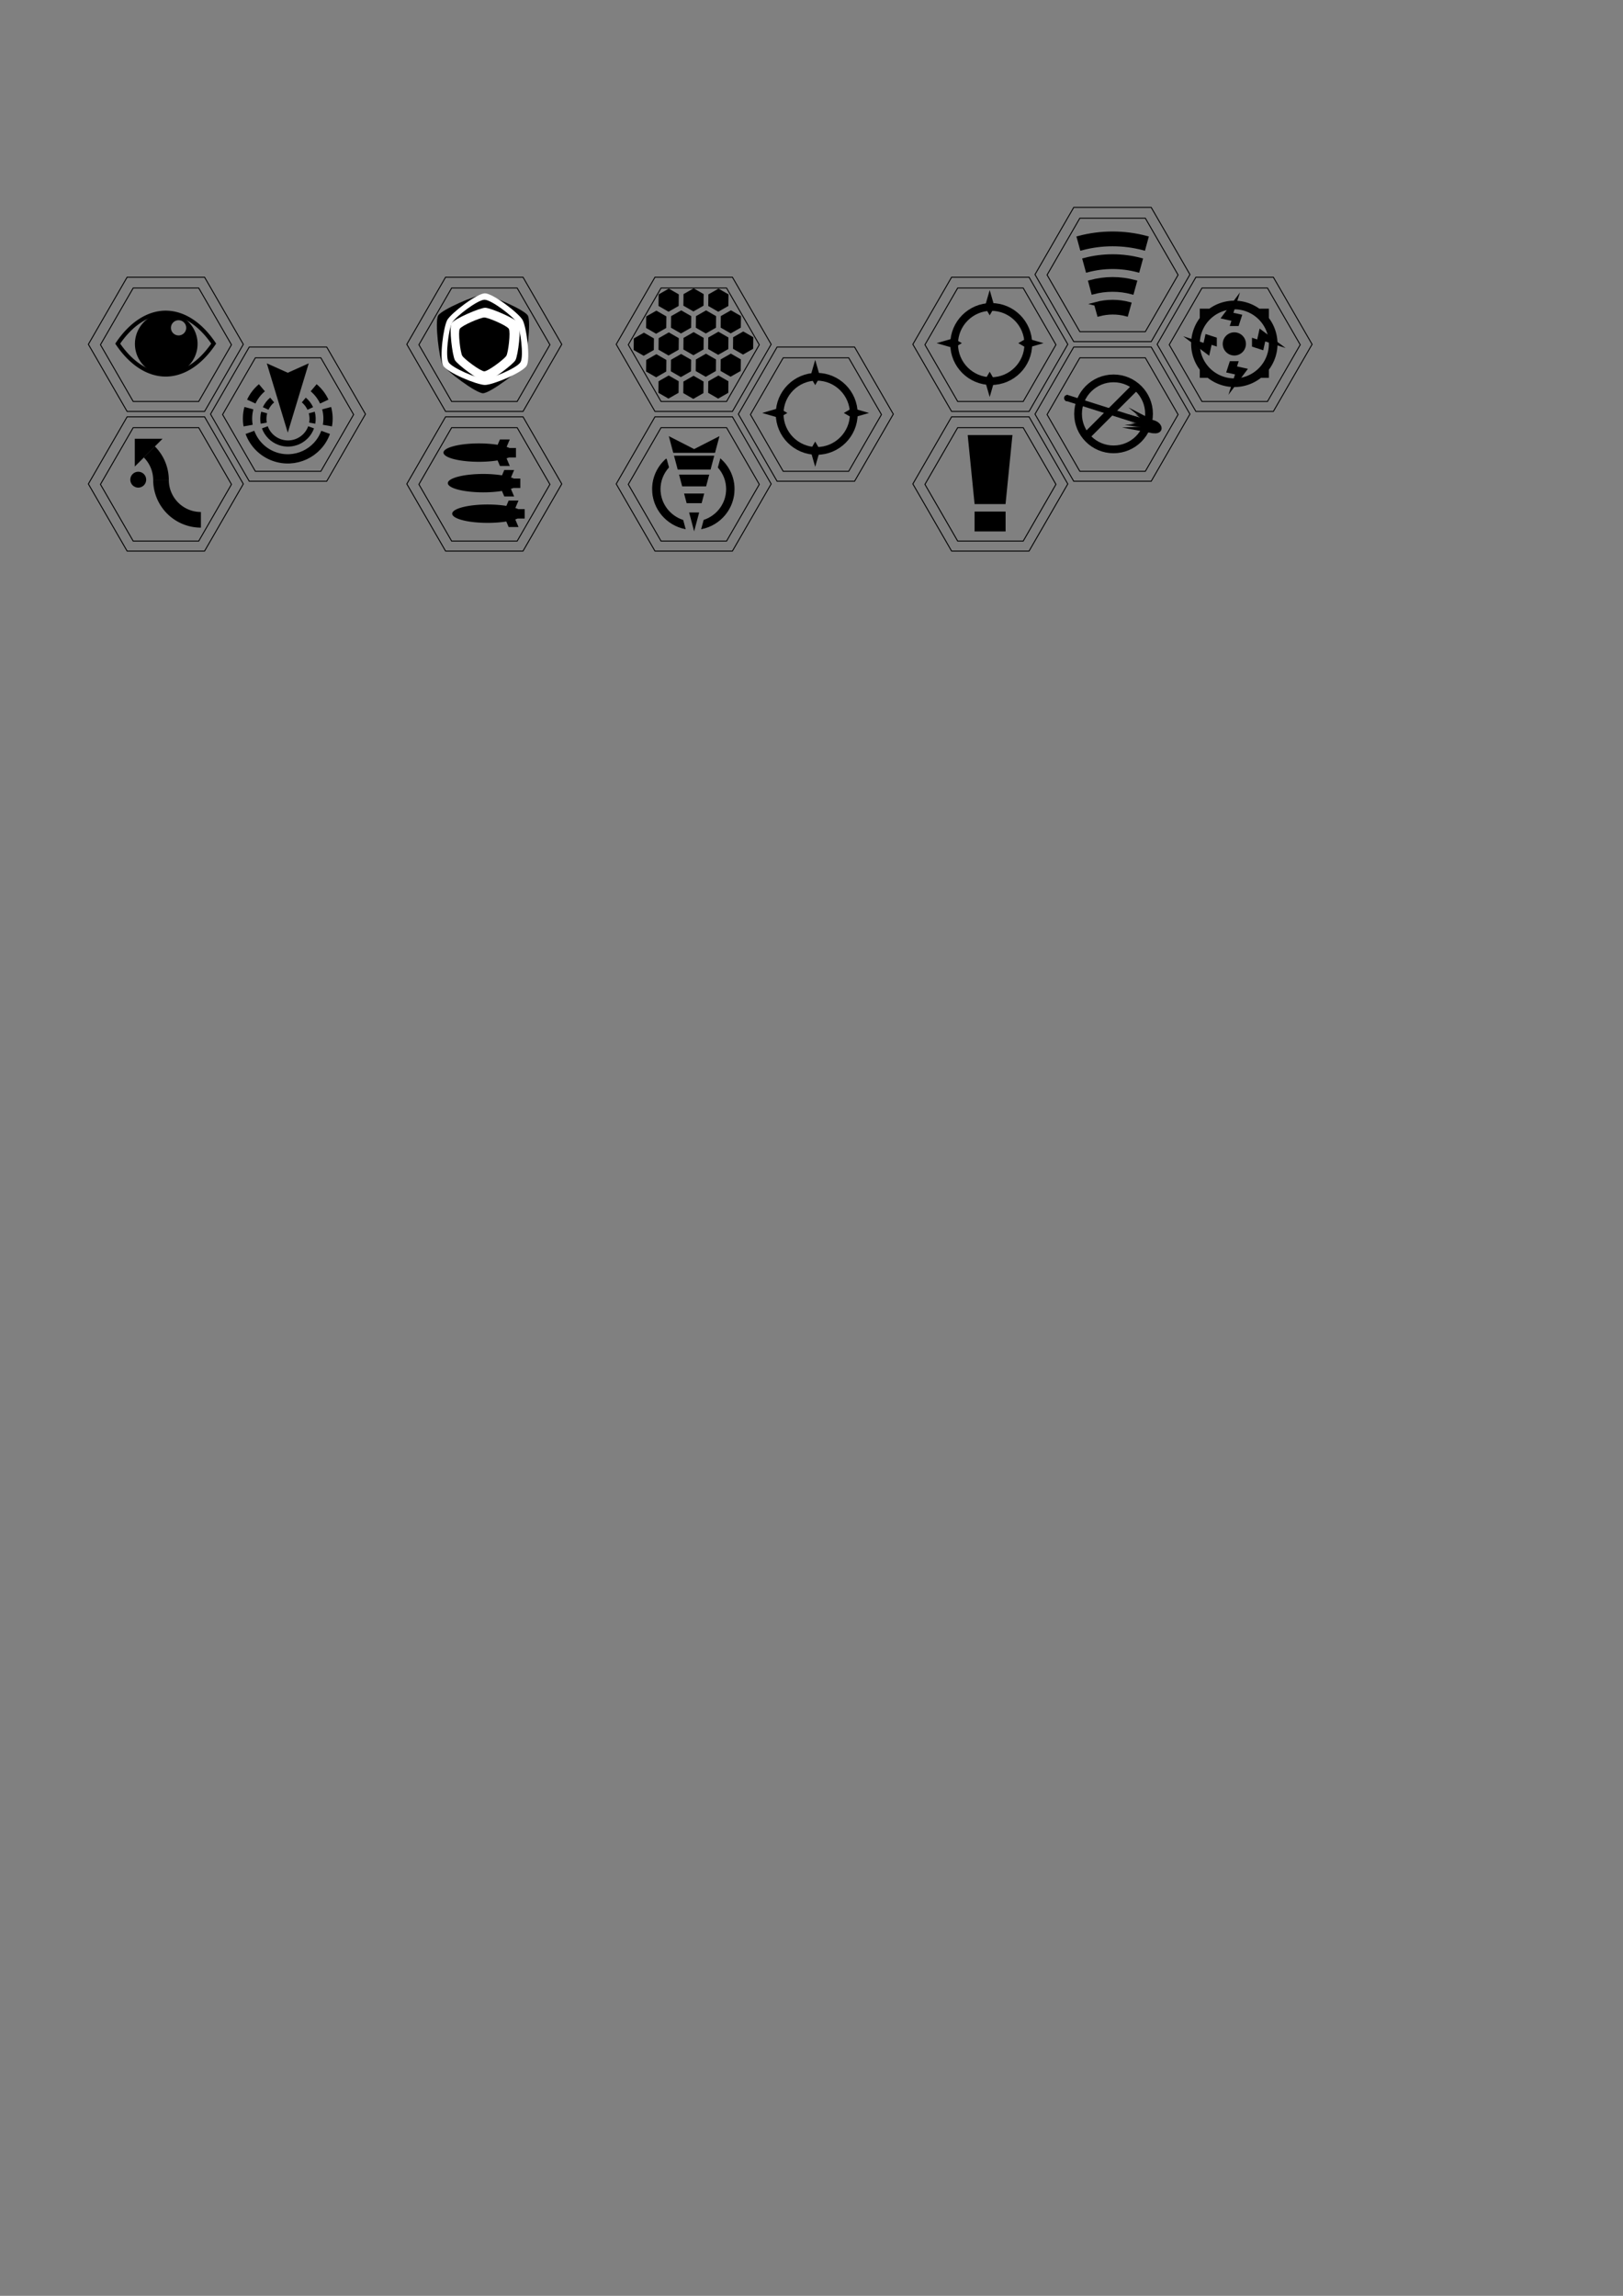 <?xml version="1.0" encoding="UTF-8" standalone="no"?>
<!-- Created with Inkscape (http://www.inkscape.org/) -->

<svg
   xmlns:dc="http://purl.org/dc/elements/1.1/"
   xmlns:cc="http://creativecommons.org/ns#"
   xmlns:rdf="http://www.w3.org/1999/02/22-rdf-syntax-ns#"
   xmlns:svg="http://www.w3.org/2000/svg"
   xmlns="http://www.w3.org/2000/svg"
   xmlns:sodipodi="http://sodipodi.sourceforge.net/DTD/sodipodi-0.dtd"
   xmlns:inkscape="http://www.inkscape.org/namespaces/inkscape"
   width="210mm"
   height="297mm"
   viewBox="0 0 210 297"
   version="1.1"
   id="svg8"
   inkscape:version="0.48.4 r9939"
   sodipodi:docname="tokens2.svg">
  <rect x="0" y="0" width="210" height="297" fill="#808080" stroke="none"/>
  <defs
     id="defs2" />
  <sodipodi:namedview
     id="base"
     pagecolor="#ffffff"
     bordercolor="#666666"
     borderopacity="1.0"
     inkscape:pageopacity="0.0"
     inkscape:pageshadow="2"
     inkscape:zoom="1"
     inkscape:cx="341.79796"
     inkscape:cy="849.49575"
     inkscape:document-units="mm"
     inkscape:current-layer="layer1"
     showgrid="false"
     inkscape:window-width="1920"
     inkscape:window-height="1027"
     inkscape:window-x="-8"
     inkscape:window-y="-8"
     inkscape:window-maximized="1" />
  <g
     inkscape:label="Calque 1"
     inkscape:groupmode="layer"
     id="layer1"
     style="display:inline">
    <g
       id="g4501"
       transform="matrix(0.425,0,0,0.423,-6.555,6.661)"
       style="stroke-width:1.152">
      <g
         id="g6982"
         transform="translate(-0.664,47.704)">
        <path
           style="fill:none;stroke:#000000;stroke-width:1.243;stroke-opacity:1"
           d="M 66.534,32.176 A 22.963,41.243 0 0 0 51.922,41.644 22.963,41.243 0 0 0 66.534,51.095 22.963,41.243 0 0 0 81.144,41.625 22.963,41.243 0 0 0 66.534,32.176 z"
           id="path4487"
           inkscape:connector-curvature="0" />
        <path
           transform="scale(0.265,0.265)"
           inkscape:connector-curvature="0"
           style="fill:#000000;fill-opacity:1;stroke:#000000;stroke-width:1.122;stroke-opacity:1"
           d="m 251.703,122.031 a 35.419,35.419 0 0 0 -35.42,35.418 35.419,35.419 0 0 0 35.42,35.42 35.419,35.419 0 0 0 35.418,-35.42 35.419,35.419 0 0 0 -35.418,-35.418 z m 14.168,7.555 a 9.321,9.321 0 0 1 9.32,9.32 9.321,9.321 0 0 1 -9.32,9.32 9.321,9.321 0 0 1 -9.32,-9.32 9.321,9.321 0 0 1 9.32,-9.32 z"
           id="path4492" />
      </g>
    </g>
    <g
       id="g7113"
       transform="translate(-2.105,20.156)">
      <path
         transform="matrix(0.13,0.074,-0.076,0.13,85.94,22.501)"
         style="fill:#000000;fill-opacity:1;stroke:none"
         d="m 31.919,23.399 -5.045,8.63 -9.996,-0.054 -4.951,-8.684 5.045,-8.63 9.996,0.054 z"
         inkscape:randomized="0"
         inkscape:rounded="0"
         inkscape:flatsided="true"
         sodipodi:arg2="0.52899183"
         sodipodi:arg1="0.0053930166"
         sodipodi:r2="8.354043"
         sodipodi:r1="9.9964809"
         sodipodi:cy="23.345238"
         sodipodi:cx="21.922619"
         sodipodi:sides="6"
         id="path4536"
         sodipodi:type="star" />
      <path
         sodipodi:type="star"
         id="path4538"
         sodipodi:sides="6"
         sodipodi:cx="21.922619"
         sodipodi:cy="23.345238"
         sodipodi:r1="9.9964809"
         sodipodi:r2="8.354043"
         sodipodi:arg1="0.0053930166"
         sodipodi:arg2="0.52899183"
         inkscape:flatsided="true"
         inkscape:rounded="0"
         inkscape:randomized="0"
         d="m 31.919,23.399 -5.045,8.63 -9.996,-0.054 -4.951,-8.684 5.045,-8.63 9.996,0.054 z"
         style="fill:#000000;fill-opacity:1;stroke:none"
         transform="matrix(0.13,0.074,-0.076,0.13,84.332,19.718)" />
      <path
         transform="matrix(0.13,0.074,-0.076,0.13,87.548,19.682)"
         style="fill:#000000;fill-opacity:1;stroke:none"
         d="m 31.919,23.399 -5.045,8.63 -9.996,-0.054 -4.951,-8.684 5.045,-8.63 9.996,0.054 z"
         inkscape:randomized="0"
         inkscape:rounded="0"
         inkscape:flatsided="true"
         sodipodi:arg2="0.52899183"
         sodipodi:arg1="0.0053930166"
         sodipodi:r2="8.354043"
         sodipodi:r1="9.9964809"
         sodipodi:cy="23.345238"
         sodipodi:cx="21.922619"
         sodipodi:sides="6"
         id="path4551"
         sodipodi:type="star" />
      <path
         sodipodi:type="star"
         id="path4553"
         sodipodi:sides="6"
         sodipodi:cx="21.922619"
         sodipodi:cy="23.345238"
         sodipodi:r1="9.9964809"
         sodipodi:r2="8.354043"
         sodipodi:arg1="0.0053930166"
         sodipodi:arg2="0.52899183"
         inkscape:flatsided="true"
         inkscape:rounded="0"
         inkscape:randomized="0"
         d="m 31.919,23.399 -5.045,8.63 -9.996,-0.054 -4.951,-8.684 5.045,-8.63 9.996,0.054 z"
         style="fill:#000000;fill-opacity:1;stroke:none"
         transform="matrix(0.13,0.074,-0.076,0.13,90.765,19.647)" />
      <path
         transform="matrix(0.13,0.074,-0.076,0.13,89.157,16.833)"
         style="fill:#000000;fill-opacity:1;stroke:none"
         d="m 31.919,23.399 -5.045,8.63 -9.996,-0.054 -4.951,-8.684 5.045,-8.63 9.996,0.054 z"
         inkscape:randomized="0"
         inkscape:rounded="0"
         inkscape:flatsided="true"
         sodipodi:arg2="0.52899183"
         sodipodi:arg1="0.0053930166"
         sodipodi:r2="8.354043"
         sodipodi:r1="9.9964809"
         sodipodi:cy="23.345238"
         sodipodi:cx="21.922619"
         sodipodi:sides="6"
         id="path4555"
         sodipodi:type="star" />
      <path
         sodipodi:type="star"
         id="path4557"
         sodipodi:sides="6"
         sodipodi:cx="21.922619"
         sodipodi:cy="23.345238"
         sodipodi:r1="9.9964809"
         sodipodi:r2="8.354043"
         sodipodi:arg1="0.0053930166"
         sodipodi:arg2="0.52899183"
         inkscape:flatsided="true"
         inkscape:rounded="0"
         inkscape:randomized="0"
         d="m 31.919,23.399 -5.045,8.63 -9.996,-0.054 -4.951,-8.684 5.045,-8.63 9.996,0.054 z"
         style="fill:#000000;fill-opacity:1;stroke:none"
         transform="matrix(0.13,0.074,-0.076,0.13,92.373,16.834)" />
      <path
         transform="matrix(0.13,0.074,-0.076,0.13,95.59,16.823)"
         style="fill:#000000;fill-opacity:1;stroke:none"
         d="m 31.919,23.399 -5.045,8.63 -9.996,-0.054 -4.951,-8.684 5.045,-8.63 9.996,0.054 z"
         inkscape:randomized="0"
         inkscape:rounded="0"
         inkscape:flatsided="true"
         sodipodi:arg2="0.52899183"
         sodipodi:arg1="0.0053930166"
         sodipodi:r2="8.354043"
         sodipodi:r1="9.9964809"
         sodipodi:cy="23.345238"
         sodipodi:cx="21.922619"
         sodipodi:sides="6"
         id="path4559"
         sodipodi:type="star" />
      <path
         sodipodi:type="star"
         id="path4561"
         sodipodi:sides="6"
         sodipodi:cx="21.922619"
         sodipodi:cy="23.345238"
         sodipodi:r1="9.9964809"
         sodipodi:r2="8.354043"
         sodipodi:arg1="0.0053930166"
         sodipodi:arg2="0.52899183"
         inkscape:flatsided="true"
         inkscape:rounded="0"
         inkscape:randomized="0"
         d="m 31.919,23.399 -5.045,8.63 -9.996,-0.054 -4.951,-8.684 5.045,-8.63 9.996,0.054 z"
         style="fill:#000000;fill-opacity:1;stroke:none"
         transform="matrix(0.13,0.074,-0.076,0.13,93.981,14.021)" />
      <path
         sodipodi:type="star"
         id="path4567"
         sodipodi:sides="6"
         sodipodi:cx="21.922619"
         sodipodi:cy="23.345238"
         sodipodi:r1="9.9964809"
         sodipodi:r2="8.354043"
         sodipodi:arg1="0.0053930166"
         sodipodi:arg2="0.52899183"
         inkscape:flatsided="true"
         inkscape:rounded="0"
         inkscape:randomized="0"
         d="m 31.919,23.399 -5.045,8.63 -9.996,-0.054 -4.951,-8.684 5.045,-8.63 9.996,0.054 z"
         style="fill:#000000;fill-opacity:1;stroke:none"
         transform="matrix(0.13,0.074,-0.076,0.13,85.94,16.868)" />
      <path
         sodipodi:type="star"
         id="path4569"
         sodipodi:sides="6"
         sodipodi:cx="21.922619"
         sodipodi:cy="23.345238"
         sodipodi:r1="9.9964809"
         sodipodi:r2="8.354043"
         sodipodi:arg1="0.0053930166"
         sodipodi:arg2="0.52899183"
         inkscape:flatsided="true"
         inkscape:rounded="0"
         inkscape:randomized="0"
         d="m 31.919,23.399 -5.045,8.63 -9.996,-0.054 -4.951,-8.684 5.045,-8.63 9.996,0.054 z"
         style="fill:#000000;fill-opacity:1;stroke:none"
         transform="matrix(0.13,0.074,-0.076,0.13,87.548,14.019)" />
      <path
         transform="matrix(0.13,0.074,-0.076,0.13,90.765,13.983)"
         style="fill:#000000;fill-opacity:1;stroke:none"
         d="m 31.919,23.399 -5.045,8.63 -9.996,-0.054 -4.951,-8.684 5.045,-8.63 9.996,0.054 z"
         inkscape:randomized="0"
         inkscape:rounded="0"
         inkscape:flatsided="true"
         sodipodi:arg2="0.52899183"
         sodipodi:arg1="0.0053930166"
         sodipodi:r2="8.354043"
         sodipodi:r1="9.9964809"
         sodipodi:cy="23.345238"
         sodipodi:cx="21.922619"
         sodipodi:sides="6"
         id="path4571"
         sodipodi:type="star" />
      <path
         sodipodi:type="star"
         id="path4587"
         sodipodi:sides="6"
         sodipodi:cx="21.922619"
         sodipodi:cy="23.345238"
         sodipodi:r1="9.9964809"
         sodipodi:r2="8.354043"
         sodipodi:arg1="0.0053930166"
         sodipodi:arg2="0.52899183"
         inkscape:flatsided="true"
         inkscape:rounded="0"
         inkscape:randomized="0"
         d="m 31.919,23.399 -5.045,8.63 -9.996,-0.054 -4.951,-8.684 5.045,-8.63 9.996,0.054 z"
         style="fill:#000000;fill-opacity:1;stroke:none"
         transform="matrix(-0.13,-0.074,0.076,-0.13,99.336,28.875)" />
      <path
         transform="matrix(-0.13,-0.074,0.076,-0.13,96.119,28.91)"
         style="fill:#000000;fill-opacity:1;stroke:none"
         d="m 31.919,23.399 -5.045,8.63 -9.996,-0.054 -4.951,-8.684 5.045,-8.63 9.996,0.054 z"
         inkscape:randomized="0"
         inkscape:rounded="0"
         inkscape:flatsided="true"
         sodipodi:arg2="0.52899183"
         sodipodi:arg1="0.0053930166"
         sodipodi:r2="8.354043"
         sodipodi:r1="9.9964809"
         sodipodi:cy="23.345238"
         sodipodi:cx="21.922619"
         sodipodi:sides="6"
         id="path4589"
         sodipodi:type="star" />
      <path
         transform="matrix(-0.13,-0.074,0.076,-0.13,94.511,31.753)"
         style="fill:#000000;fill-opacity:1;stroke:none"
         d="m 31.919,23.399 -5.045,8.63 -9.996,-0.054 -4.951,-8.684 5.045,-8.63 9.996,0.054 z"
         inkscape:randomized="0"
         inkscape:rounded="0"
         inkscape:flatsided="true"
         sodipodi:arg2="0.52899183"
         sodipodi:arg1="0.0053930166"
         sodipodi:r2="8.354043"
         sodipodi:r1="9.9964809"
         sodipodi:cy="23.345238"
         sodipodi:cx="21.922619"
         sodipodi:sides="6"
         id="path4591"
         sodipodi:type="star" />
      <path
         sodipodi:type="star"
         id="path4593"
         sodipodi:sides="6"
         sodipodi:cx="21.922619"
         sodipodi:cy="23.345238"
         sodipodi:r1="9.9964809"
         sodipodi:r2="8.354043"
         sodipodi:arg1="0.0053930166"
         sodipodi:arg2="0.52899183"
         inkscape:flatsided="true"
         inkscape:rounded="0"
         inkscape:randomized="0"
         d="m 31.919,23.399 -5.045,8.63 -9.996,-0.054 -4.951,-8.684 5.045,-8.63 9.996,0.054 z"
         style="fill:#000000;fill-opacity:1;stroke:none"
         transform="matrix(-0.13,-0.074,0.076,-0.13,91.294,31.789)" />
      <path
         sodipodi:type="star"
         id="path4595"
         sodipodi:sides="6"
         sodipodi:cx="21.922619"
         sodipodi:cy="23.345238"
         sodipodi:r1="9.9964809"
         sodipodi:r2="8.354043"
         sodipodi:arg1="0.0053930166"
         sodipodi:arg2="0.52899183"
         inkscape:flatsided="true"
         inkscape:rounded="0"
         inkscape:randomized="0"
         d="m 31.919,23.399 -5.045,8.63 -9.996,-0.054 -4.951,-8.684 5.045,-8.63 9.996,0.054 z"
         style="fill:#000000;fill-opacity:1;stroke:none"
         transform="matrix(-0.13,-0.074,0.076,-0.13,89.686,34.571)" />
      <path
         sodipodi:type="star"
         id="path4597"
         sodipodi:sides="6"
         sodipodi:cx="21.922619"
         sodipodi:cy="23.345238"
         sodipodi:r1="9.9964809"
         sodipodi:r2="8.354043"
         sodipodi:arg1="0.0053930166"
         sodipodi:arg2="0.52899183"
         inkscape:flatsided="true"
         inkscape:rounded="0"
         inkscape:randomized="0"
         d="m 31.919,23.399 -5.045,8.63 -9.996,-0.054 -4.951,-8.684 5.045,-8.63 9.996,0.054 z"
         style="fill:#000000;fill-opacity:1;stroke:none"
         transform="matrix(-0.13,-0.074,0.076,-0.13,97.727,31.742)" />
      <path
         sodipodi:type="star"
         id="path4599"
         sodipodi:sides="6"
         sodipodi:cx="21.922619"
         sodipodi:cy="23.345238"
         sodipodi:r1="9.9964809"
         sodipodi:r2="8.354043"
         sodipodi:arg1="0.0053930166"
         sodipodi:arg2="0.52899183"
         inkscape:flatsided="true"
         inkscape:rounded="0"
         inkscape:randomized="0"
         d="m 31.919,23.399 -5.045,8.63 -9.996,-0.054 -4.951,-8.684 5.045,-8.63 9.996,0.054 z"
         style="fill:#000000;fill-opacity:1;stroke:none"
         transform="matrix(-0.13,-0.074,0.076,-0.13,96.119,34.573)" />
      <path
         transform="matrix(-0.13,-0.074,0.076,-0.13,92.902,34.609)"
         style="fill:#000000;fill-opacity:1;stroke:none"
         d="m 31.919,23.399 -5.045,8.63 -9.996,-0.054 -4.951,-8.684 5.045,-8.63 9.996,0.054 z"
         inkscape:randomized="0"
         inkscape:rounded="0"
         inkscape:flatsided="true"
         sodipodi:arg2="0.52899183"
         sodipodi:arg1="0.0053930166"
         sodipodi:r2="8.354043"
         sodipodi:r1="9.9964809"
         sodipodi:cy="23.345238"
         sodipodi:cx="21.922619"
         sodipodi:sides="6"
         id="path4601"
         sodipodi:type="star" />
    </g>
    <g
       id="g4002"
       transform="translate(84.996,21.263)">
      <path
         inkscape:connector-curvature="0"
         id="rect4691"
         d="m 40.224,35.018 v 0.103 l 0.882,8.826 h 4.005 l 0.893,-8.929 z"
         style="fill:#000000;fill-opacity:1;stroke:none" />
      <rect
         y="44.916"
         x="41.106"
         height="2.569"
         width="4.011"
         id="rect4702"
         style="fill:#000000;fill-opacity:1;stroke:none" />
    </g>
    <g
       id="g4806"
       transform="matrix(0.823,0,0,0.823,-32.482,8.426)"
       style="stroke-width:1.215">
      <path
         inkscape:connector-curvature="0"
         id="path4781"
         d="m 66.009,65.2 a 5.043,5.043 0 0 0 5.043,5.043 V 72.7 a 7.5,7.5 0 0 1 -7.5,-7.5 z"
         style="fill:#000000;fill-opacity:1;stroke:none" />
      <path
         inkscape:connector-curvature="0"
         id="path4787"
         d="m 63.552,65.23 a 5.043,5.043 0 0 0 -1.477,-3.566 l 1.737,-1.737 a 7.5,7.5 0 0 1 2.197,5.304 z"
         style="fill:#000000;fill-opacity:1;stroke:none" />
      <path
         inkscape:connector-curvature="0"
         id="rect4793"
         d="m 60.659,58.73 v 4.366 l 4.366,-4.366 z"
         style="fill:#000000;fill-opacity:1;stroke:none" />
      <circle
         r="1.25"
         cy="65.163"
         cx="61.202"
         id="path4800"
         style="fill:#000000;fill-opacity:1;stroke:none"
         d="m 62.452,65.163 c 0,0.69 -0.56,1.25 -1.25,1.25 -0.69,0 -1.25,-0.56 -1.25,-1.25 0,-0.69 0.56,-1.25 1.25,-1.25 0.69,0 1.25,0.56 1.25,1.25 z"
         sodipodi:cx="61.201893"
         sodipodi:cy="65.163208"
         sodipodi:rx="1.25"
         sodipodi:ry="1.25" />
    </g>
    <g
       id="g3980"
       transform="matrix(1.406,0,0,1.406,-5.215,-20.108)">
      <path
         sodipodi:nodetypes="zccccz"
         inkscape:connector-curvature="0"
         id="path3939"
         d="m 106.1,39.972 c -0.691,0 -1.381,0.094 -2.055,0.273 l 0.256,0.961 c 1.176,-0.313 2.414,-0.313 3.59,0 l 0.265,-0.961 c -0.674,-0.179 -1.364,-0.273 -2.055,-0.273 z"
         style="fill:#000000;fill-opacity:1;stroke:#000000;stroke-width:0.356;stroke-miterlimit:4;stroke-opacity:1;stroke-dasharray:none" />
      <path
         inkscape:connector-curvature="0"
         id="path3947"
         d="m 106.101,35.779 c -1.046,0 -2.094,0.135 -3.113,0.406 l 0.265,0.97 c 1.866,-0.495 3.831,-0.495 5.697,0 l 0.265,-0.97 c -1.019,-0.27 -2.067,-0.406 -3.113,-0.406 z"
         style="fill:#000000;fill-opacity:1;stroke:#000000;stroke-width:0.356;stroke-miterlimit:4;stroke-opacity:1;stroke-dasharray:none" />
      <path
         inkscape:connector-curvature="0"
         id="path3943"
         d="m 106.1,37.875 c -0.869,0 -1.737,0.11 -2.584,0.335 l 0.265,0.97 c 1.521,-0.404 3.118,-0.404 4.639,0 l 0.265,-0.97 c -0.847,-0.225 -1.715,-0.335 -2.584,-0.335 z"
         style="fill:#000000;fill-opacity:1;stroke:#000000;stroke-width:0.356;stroke-miterlimit:4;stroke-opacity:1;stroke-dasharray:none" />
      <path
         sodipodi:nodetypes="cccccc"
         inkscape:connector-curvature="0"
         id="path3935"
         d="m 104.567,42.267 0.27,0.967 c 0.83,-0.223 1.701,-0.229 2.531,-0.007 l 0.266,-0.96 c -1.003,-0.268 -2.065,-0.268 -3.068,-2.63e-4 z"
         style="fill:#000000;fill-opacity:1;stroke:#000000;stroke-width:0.356;stroke-miterlimit:4;stroke-opacity:1;stroke-dasharray:none" />
    </g>
    <g
       id="g3986"
       transform="matrix(0.924,0,0,0.924,30.414,7.831)">
      <path
         inkscape:connector-curvature="0"
         id="path6248"
         transform="scale(0.265,0.265)"
         d="m 229.209,198.445 2.342,8.807 22.08,0 2.342,-8.807 -13.383,6.842 -13.381,-6.842 z m 2.746,10.324 1.955,7.354 17.361,0 1.955,-7.354 -21.271,0 z m 2.66,10 1.654,6.221 12.643,0 1.654,-6.221 -15.951,0 z m 2.658,10 1.352,5.086 7.93,0 1.352,-5.086 -10.633,0 z m 2.66,10 2.656,9.992 2.656,-9.992 -5.312,0 z"
         style="fill:#000000;fill-opacity:1;stroke:none" />
      <path
         inkscape:connector-curvature="0"
         id="path3171"
         d="m 60.387,55.778 c -1.18,1.037 -1.931,2.54 -1.931,4.225 0,2.737 1.968,5.02 4.573,5.547 l -0.32,-1.182 c -1.846,-0.61 -3.185,-2.333 -3.185,-4.366 0,-1.173 0.453,-2.239 1.183,-3.052 l -0.32,-1.173 z m 7.598,0.018 -0.32,1.173 c 0.718,0.811 1.157,1.87 1.157,3.034 0,2.026 -1.325,3.741 -3.159,4.357 l -0.32,1.191 c 2.599,-0.531 4.547,-2.814 4.547,-5.547 0,-1.675 -0.738,-3.17 -1.904,-4.207 z"
         style="fill:#000000;fill-opacity:1;stroke:#000000;stroke-width:0.108;stroke-miterlimit:4;stroke-opacity:1;stroke-dasharray:none" />
    </g>
    <g
       id="g7210"
       transform="translate(-8.528,-1.482)">
      <path
         transform="matrix(0.187,0,0,0.187,82.418,25.914)"
         d="m 399.911,155.666 c 0,13.561 -10.993,24.554 -24.554,24.554 -13.561,0 -24.554,-10.993 -24.554,-24.554 0,-13.561 10.993,-24.554 24.554,-24.554 13.561,0 24.554,10.993 24.554,24.554 z"
         sodipodi:ry="24.553572"
         sodipodi:rx="24.553572"
         sodipodi:cy="155.66576"
         sodipodi:cx="375.35715"
         id="path3990"
         style="fill:none;stroke:#000000;stroke-width:5.358;stroke-miterlimit:4;stroke-opacity:1;stroke-dasharray:none"
         sodipodi:type="arc" />
      <rect
         transform="matrix(0.707,-0.707,0.707,0.707,0,0)"
         y="145.877"
         x="64.585"
         height="1"
         width="9.067"
         id="rect3992"
         style="fill:#000000;fill-opacity:1;stroke:none" />
      <g
         transform="matrix(0.423,0.134,-0.101,0.456,103.931,18.55)"
         id="g4183">
        <rect
           style="fill:#000000;fill-opacity:1;stroke:none"
           id="rect4024"
           width="22.822"
           height="1.706"
           x="110.811"
           y="41.985" />
        <path
           sodipodi:type="arc"
           style="fill:#000000;fill-opacity:1;stroke:none"
           id="path4026"
           sodipodi:cx="413.125"
           sodipodi:cy="142.54076"
           sodipodi:rx="1.7857143"
           sodipodi:ry="1.7857143"
           d="m 414.911,142.541 c 0,0.986 -0.799,1.786 -1.786,1.786 -0.986,0 -1.786,-0.799 -1.786,-1.786 0,-0.986 0.799,-1.786 1.786,-1.786 0.986,0 1.786,0.799 1.786,1.786 z"
           transform="matrix(0.478,0,0,0.478,-86.393,-25.233)" />
        <path
           sodipodi:type="arc"
           style="fill:#000000;fill-opacity:1;stroke:none"
           id="path3397"
           sodipodi:cx="445.75894"
           sodipodi:cy="152.51843"
           sodipodi:rx="2.5446429"
           sodipodi:ry="2.4107144"
           d="m 448.304,152.518 c 0,1.331 -1.139,2.411 -2.545,2.411 -1.405,0 -2.545,-1.079 -2.545,-2.411 0,-1.331 1.139,-2.411 2.545,-2.411 1.405,0 2.545,1.079 2.545,2.411 z"
           transform="matrix(0.998,0,0,0.726,-307.343,-67.527)" />
        <path
           sodipodi:type="star"
           style="fill:#000000;fill-opacity:1;stroke:none"
           id="path4169"
           sodipodi:sides="3"
           sodipodi:cx="469.21585"
           sodipodi:cy="123.90573"
           sodipodi:r1="7.5771961"
           sodipodi:r2="3.7885981"
           sodipodi:arg1="1.5707963"
           sodipodi:arg2="2.6179939"
           inkscape:flatsided="true"
           inkscape:rounded="0"
           inkscape:randomized="0"
           d="m 469.216,131.483 -6.562,-11.366 13.124,0 z"
           transform="matrix(0.054,-0.138,-0.782,-0.214,206.687,133.074)"
           inkscape:transform-center-y="0.17279714"
           inkscape:transform-center-x="4.6263491" />
        <path
           inkscape:transform-center-x="4.7673061"
           inkscape:transform-center-y="-0.45480488"
           transform="matrix(0.047,0.141,-0.792,0.176,210.751,-43.256)"
           d="m 469.216,131.483 -6.562,-11.366 13.124,0 z"
           inkscape:randomized="0"
           inkscape:rounded="0"
           inkscape:flatsided="true"
           sodipodi:arg2="2.6179939"
           sodipodi:arg1="1.5707963"
           sodipodi:r2="3.7885981"
           sodipodi:r1="7.5771961"
           sodipodi:cy="123.90573"
           sodipodi:cx="469.21585"
           sodipodi:sides="3"
           id="path4171"
           style="fill:#000000;fill-opacity:1;stroke:none"
           sodipodi:type="star" />
        <path
           sodipodi:type="star"
           style="fill:#000000;fill-opacity:1;stroke:none"
           id="path4173"
           sodipodi:sides="3"
           sodipodi:cx="469.21585"
           sodipodi:cy="123.90573"
           sodipodi:r1="7.5771961"
           sodipodi:r2="3.7885981"
           sodipodi:arg1="1.5707963"
           sodipodi:arg2="2.6179939"
           inkscape:flatsided="true"
           inkscape:rounded="0"
           inkscape:randomized="0"
           d="m 469.216,131.483 -6.562,-11.366 13.124,0 z"
           transform="matrix(-0.077,-0.11,-0.456,-0.114,227.712,107.994)"
           inkscape:transform-center-y="0.51375674"
           inkscape:transform-center-x="2.1733883" />
        <path
           inkscape:transform-center-x="1.4820229"
           inkscape:transform-center-y="0.92960536"
           transform="matrix(-0.224,-0.146,-0.609,-0.069,314.694,119.609)"
           d="m 469.216,131.483 -6.562,-11.366 13.124,0 z"
           inkscape:randomized="0"
           inkscape:rounded="0"
           inkscape:flatsided="true"
           sodipodi:arg2="2.6179939"
           sodipodi:arg1="1.5707963"
           sodipodi:r2="3.7885981"
           sodipodi:r1="7.5771961"
           sodipodi:cy="123.90573"
           sodipodi:cx="469.21585"
           sodipodi:sides="3"
           id="path4175"
           style="fill:#000000;fill-opacity:1;stroke:none"
           sodipodi:type="star" />
        <path
           inkscape:transform-center-x="1.4820229"
           inkscape:transform-center-y="0.92960536"
           transform="matrix(-0.224,-0.146,-0.609,-0.069,315.538,120.265)"
           d="m 469.216,131.483 -6.562,-11.366 13.124,0 z"
           inkscape:randomized="0"
           inkscape:rounded="0"
           inkscape:flatsided="true"
           sodipodi:arg2="2.6179939"
           sodipodi:arg1="1.5707963"
           sodipodi:r2="3.7885981"
           sodipodi:r1="7.5771961"
           sodipodi:cy="123.90573"
           sodipodi:cx="469.21585"
           sodipodi:sides="3"
           id="path4177"
           style="fill:#000000;fill-opacity:1;stroke:none"
           sodipodi:type="star" />
        <path
           inkscape:transform-center-x="2.1733883"
           inkscape:transform-center-y="-0.51375805"
           transform="matrix(-0.077,0.11,-0.456,0.114,226.943,-22.411)"
           d="m 469.216,131.483 -6.562,-11.366 13.124,0 z"
           inkscape:randomized="0"
           inkscape:rounded="0"
           inkscape:flatsided="true"
           sodipodi:arg2="2.6179939"
           sodipodi:arg1="1.5707963"
           sodipodi:r2="3.7885981"
           sodipodi:r1="7.5771961"
           sodipodi:cy="123.90573"
           sodipodi:cx="469.21585"
           sodipodi:sides="3"
           id="path4179"
           style="fill:#000000;fill-opacity:1;stroke:none"
           sodipodi:type="star" />
        <path
           sodipodi:type="star"
           style="fill:#000000;fill-opacity:1;stroke:none"
           id="path4181"
           sodipodi:sides="3"
           sodipodi:cx="469.21585"
           sodipodi:cy="123.90573"
           sodipodi:r1="7.5771961"
           sodipodi:r2="3.7885981"
           sodipodi:arg1="1.5707963"
           sodipodi:arg2="2.6179939"
           inkscape:flatsided="true"
           inkscape:rounded="0"
           inkscape:randomized="0"
           d="m 469.216,131.483 -6.562,-11.366 13.124,0 z"
           transform="matrix(-0.224,0.188,-0.609,0.184,314.454,-67.273)"
           inkscape:transform-center-y="-0.95122235"
           inkscape:transform-center-x="1.4820229" />
      </g>
    </g>
    <g
       id="g7244"
       transform="translate(-9.716,18.446)">
      <path
         style="fill:#000000;fill-opacity:0.988;stroke:none"
         d="m 169.426,20.449 a 5.588,5.588 0 0 0 -3.234,1.04 h -1.237 v 1.208 a 5.588,5.588 0 0 0 -1.118,3.341 5.588,5.588 0 0 0 1.118,3.343 v 1.049 h 1.026 a 5.588,5.588 0 0 0 3.444,1.196 5.588,5.588 0 0 0 3.453,-1.196 h 1.018 v -1.051 a 5.588,5.588 0 0 0 1.118,-3.341 5.588,5.588 0 0 0 -1.118,-3.343 v -1.205 h -1.231 a 5.588,5.588 0 0 0 -3.239,-1.04 z m 0,1.12 a 4.468,4.468 0 0 1 4.468,4.468 4.468,4.468 0 0 1 -4.468,4.468 4.468,4.468 0 0 1 -4.468,-4.468 4.468,4.468 0 0 1 4.468,-4.468 z"
         id="path4714-2"
         inkscape:connector-curvature="0" />
      <circle
         transform="translate(105.176,-15.219)"
         d="m 65.75,41.265 c 0,0.828 -0.672,1.5 -1.5,1.5 -0.828,0 -1.5,-0.672 -1.5,-1.5 0,-0.828 0.672,-1.5 1.5,-1.5 0.828,0 1.5,0.672 1.5,1.5 z"
         sodipodi:ry="1.5"
         sodipodi:rx="1.5"
         sodipodi:cy="41.264999"
         sodipodi:cx="64.25"
         style="fill:#000000;fill-opacity:1;stroke:none"
         id="path4761-5"
         cx="64.25"
         cy="41.265"
         r="1.5" />
      <path
         inkscape:connector-curvature="0"
         id="path4767-0"
         d="m 168.372,29.737 1.145,0.254 -0.854,2.637 2.52,-3.361 -1.409,-0.313 0.219,-0.676 h -1.148 z"
         style="fill:#000000;fill-opacity:1;stroke:none" />
      <path
         style="fill:#000000;fill-opacity:1;stroke:none"
         d="m 170.452,22.274 -1.145,-0.254 0.854,-2.637 -2.52,3.361 1.409,0.313 -0.219,0.676 h 1.148 z"
         id="path4205"
         inkscape:connector-curvature="0" />
      <path
         inkscape:connector-curvature="0"
         id="path4207"
         d="m 173.169,26.869 0.254,-1.145 2.637,0.854 -3.361,-2.52 -0.313,1.409 -0.676,-0.219 0,1.148 z"
         style="fill:#000000;fill-opacity:1;stroke:none" />
      <path
         style="fill:#000000;fill-opacity:1;stroke:none"
         d="m 165.701,24.764 -0.254,1.145 -2.637,-0.854 3.361,2.52 0.313,-1.409 0.676,0.219 0,-1.148 z"
         id="path4209"
         inkscape:connector-curvature="0" />
    </g>
    <g
       id="g7000"
       transform="translate(-0.396,20.147)">
      <path
         inkscape:connector-curvature="0"
         id="path6203"
         d="m 34.917,26.856 2.714,8.966 2.714,-8.966 -2.714,1.219 z"
         style="fill:#000000;fill-opacity:1;stroke:none" />
      <path
         transform="translate(-5.388,-25.838)"
         sodipodi:open="true"
         sodipodi:end="2.7925268"
         sodipodi:start="0.34906585"
         d="m 47.914,61.625 c -0.984,2.703 -3.973,4.097 -6.677,3.113 -1.447,-0.527 -2.587,-1.666 -3.113,-3.113"
         sodipodi:ry="5.2091703"
         sodipodi:rx="5.2091703"
         sodipodi:cy="59.843563"
         sodipodi:cx="43.018723"
         sodipodi:type="arc"
         id="path6208"
         style="fill:none;stroke:#000000;stroke-width:1.2;stroke-miterlimit:4;stroke-opacity:1;stroke-dasharray:none" />
      <path
         transform="translate(-5.388,-25.838)"
         style="fill:none;stroke:#000000;stroke-width:1.2;stroke-miterlimit:4;stroke-opacity:1;stroke-dasharray:none"
         id="path6224"
         sodipodi:type="arc"
         sodipodi:cx="43.018723"
         sodipodi:cy="59.843563"
         sodipodi:rx="5.2091703"
         sodipodi:ry="5.2091703"
         sodipodi:start="2.9670597"
         sodipodi:end="3.403392"
         sodipodi:open="true"
         d="m 37.889,60.748 c -0.132,-0.749 -0.099,-1.518 0.098,-2.253" />
      <path
         transform="translate(-5.388,-25.838)"
         d="m 38.298,57.642 c 0.321,-0.689 0.79,-1.3 1.373,-1.789"
         sodipodi:open="true"
         sodipodi:end="4.0142573"
         sodipodi:start="3.577925"
         sodipodi:ry="5.2091703"
         sodipodi:rx="5.2091703"
         sodipodi:cy="59.843563"
         sodipodi:cx="43.018723"
         sodipodi:type="arc"
         id="path6226"
         style="fill:none;stroke:#000000;stroke-width:1.2;stroke-miterlimit:4;stroke-opacity:1;stroke-dasharray:none" />
      <path
         transform="translate(-5.388,-25.838)"
         style="fill:none;stroke:#000000;stroke-width:1.2;stroke-miterlimit:4;stroke-opacity:1;stroke-dasharray:none"
         id="path6228"
         sodipodi:type="arc"
         sodipodi:cx="43.018723"
         sodipodi:cy="59.843563"
         sodipodi:rx="5.2091703"
         sodipodi:ry="5.2091703"
         sodipodi:start="6.0213859"
         sodipodi:end="6.4577182"
         sodipodi:open="true"
         d="m 48.05,58.495 c 0.197,0.735 0.23,1.504 0.098,2.253" />
      <path
         transform="translate(-5.388,-25.838)"
         d="m 46.367,55.853 c 0.583,0.489 1.051,1.1 1.373,1.789"
         sodipodi:open="true"
         sodipodi:end="5.846853"
         sodipodi:start="5.4105207"
         sodipodi:ry="5.2091703"
         sodipodi:rx="5.2091703"
         sodipodi:cy="59.843563"
         sodipodi:cx="43.018723"
         sodipodi:type="arc"
         id="path6230"
         style="fill:none;stroke:#000000;stroke-width:1.2;stroke-miterlimit:4;stroke-opacity:1;stroke-dasharray:none" />
      <path
         sodipodi:open="true"
         sodipodi:end="2.7925268"
         sodipodi:start="0.34906585"
         transform="matrix(0.851,0,0,0.851,-87.051,-142.607)"
         d="m 150.062,208.86 c -0.707,1.943 -2.856,2.946 -4.8,2.238 -1.04,-0.379 -1.86,-1.198 -2.238,-2.238"
         sodipodi:ry="3.7448022"
         sodipodi:rx="3.7448022"
         sodipodi:cy="207.57884"
         sodipodi:cx="146.54292"
         id="path4273"
         style="fill:none;stroke:#000000;stroke-width:0.94;stroke-miterlimit:4;stroke-opacity:1;stroke-dasharray:none"
         sodipodi:type="arc" />
      <path
         sodipodi:type="arc"
         style="fill:none;stroke:#000000;stroke-width:0.94;stroke-miterlimit:4;stroke-opacity:1;stroke-dasharray:none"
         id="path4275"
         sodipodi:cx="146.54292"
         sodipodi:cy="207.57884"
         sodipodi:rx="3.7448022"
         sodipodi:ry="3.7448022"
         d="m 142.855,208.229 c -0.095,-0.539 -0.071,-1.091 0.071,-1.619"
         transform="matrix(0.851,0,0,0.851,-87.051,-142.607)"
         sodipodi:start="2.9670597"
         sodipodi:end="3.403392"
         sodipodi:open="true" />
      <path
         sodipodi:open="true"
         sodipodi:end="4.0142573"
         sodipodi:start="3.577925"
         transform="matrix(0.851,0,0,0.851,-87.051,-142.607)"
         d="m 143.149,205.996 c 0.231,-0.496 0.568,-0.935 0.987,-1.286"
         sodipodi:ry="3.7448022"
         sodipodi:rx="3.7448022"
         sodipodi:cy="207.57884"
         sodipodi:cx="146.54292"
         id="path4277"
         style="fill:none;stroke:#000000;stroke-width:0.94;stroke-miterlimit:4;stroke-opacity:1;stroke-dasharray:none"
         sodipodi:type="arc" />
      <path
         sodipodi:type="arc"
         style="fill:none;stroke:#000000;stroke-width:0.94;stroke-miterlimit:4;stroke-opacity:1;stroke-dasharray:none"
         id="path4279"
         sodipodi:cx="146.54292"
         sodipodi:cy="207.57884"
         sodipodi:rx="3.7448022"
         sodipodi:ry="3.7448022"
         d="m 148.95,204.71 c 0.419,0.351 0.756,0.79 0.987,1.286"
         transform="matrix(0.851,0,0,0.851,-87.051,-142.607)"
         sodipodi:start="5.4105207"
         sodipodi:end="5.846853"
         sodipodi:open="true" />
      <path
         sodipodi:open="true"
         sodipodi:end="6.4577182"
         sodipodi:start="6.0213859"
         transform="matrix(0.851,0,0,0.851,-87.051,-142.607)"
         d="m 150.16,206.61 c 0.142,0.528 0.166,1.081 0.071,1.619"
         sodipodi:ry="3.7448022"
         sodipodi:rx="3.7448022"
         sodipodi:cy="207.57884"
         sodipodi:cx="146.54292"
         id="path4281"
         style="fill:none;stroke:#000000;stroke-width:0.94;stroke-miterlimit:4;stroke-opacity:1;stroke-dasharray:none"
         sodipodi:type="arc" />
    </g>
    <g
       id="g4315"
       transform="matrix(1.045,0,0,1.045,82.619,10.278)">
      <g
         transform="matrix(0.167,0,0,0.167,2.613,29.609)"
         id="g4291">
        <path
           sodipodi:type="star"
           style="fill:#000000;fill-opacity:1;stroke:none"
           id="path4287"
           sodipodi:sides="3"
           sodipodi:cx="391.25"
           sodipodi:cy="133.48718"
           sodipodi:r1="14.81395"
           sodipodi:r2="7.4069753"
           sodipodi:arg1="-0.52359878"
           sodipodi:arg2="0.52359878"
           inkscape:flatsided="true"
           inkscape:rounded="0"
           inkscape:randomized="0"
           d="M 404.079,126.08 391.25,148.301 378.421,126.08 z"
           transform="matrix(0.282,0,0,0.282,5.009,7.479)"
           inkscape:transform-center-y="3.7034885" />
        <path
           inkscape:transform-center-y="-7.4066822"
           transform="matrix(0.282,0,0,-0.564,5.009,114.224)"
           d="M 404.079,126.08 391.25,148.301 378.421,126.08 z"
           inkscape:randomized="0"
           inkscape:rounded="0"
           inkscape:flatsided="true"
           sodipodi:arg2="0.52359878"
           sodipodi:arg1="-0.52359878"
           sodipodi:r2="7.4069753"
           sodipodi:r1="14.81395"
           sodipodi:cy="133.48718"
           sodipodi:cx="391.25"
           sodipodi:sides="3"
           id="path4289"
           style="fill:#000000;fill-opacity:1;stroke:none"
           sodipodi:type="star" />
      </g>
      <path
         sodipodi:type="arc"
         style="fill:none;stroke:#000000;stroke-width:5.127;stroke-miterlimit:4;stroke-opacity:1;stroke-dasharray:none"
         id="path4295"
         sodipodi:cx="375.35715"
         sodipodi:cy="155.66576"
         sodipodi:rx="24.553572"
         sodipodi:ry="24.553572"
         d="m 399.911,155.666 c 0,13.561 -10.993,24.554 -24.554,24.554 -13.561,0 -24.554,-10.993 -24.554,-24.554 0,-13.561 10.993,-24.554 24.554,-24.554 13.561,0 24.554,10.993 24.554,24.554 z"
         transform="matrix(0.187,0,0,0.187,-48.128,12.286)" />
      <g
         id="g4297"
         transform="matrix(0.167,0,0,-0.167,2.613,53.062)">
        <path
           inkscape:transform-center-y="3.7034885"
           transform="matrix(0.282,0,0,0.282,5.009,7.479)"
           d="M 404.079,126.08 391.25,148.301 378.421,126.08 z"
           inkscape:randomized="0"
           inkscape:rounded="0"
           inkscape:flatsided="true"
           sodipodi:arg2="0.52359878"
           sodipodi:arg1="-0.52359878"
           sodipodi:r2="7.4069753"
           sodipodi:r1="14.81395"
           sodipodi:cy="133.48718"
           sodipodi:cx="391.25"
           sodipodi:sides="3"
           id="path4299"
           style="fill:#000000;fill-opacity:1;stroke:none"
           sodipodi:type="star" />
        <path
           sodipodi:type="star"
           style="fill:#000000;fill-opacity:1;stroke:none"
           id="path4301"
           sodipodi:sides="3"
           sodipodi:cx="391.25"
           sodipodi:cy="133.48718"
           sodipodi:r1="14.81395"
           sodipodi:r2="7.4069753"
           sodipodi:arg1="-0.52359878"
           sodipodi:arg2="0.52359878"
           inkscape:flatsided="true"
           inkscape:rounded="0"
           inkscape:randomized="0"
           d="M 404.079,126.08 391.25,148.301 378.421,126.08 z"
           transform="matrix(0.282,0,0,-0.564,5.009,114.224)"
           inkscape:transform-center-y="-7.4066822" />
      </g>
      <g
         id="g4303"
         transform="matrix(0,0.167,-0.167,0,33.649,22.027)">
        <path
           inkscape:transform-center-y="3.7034885"
           transform="matrix(0.282,0,0,0.282,5.009,7.479)"
           d="M 404.079,126.08 391.25,148.301 378.421,126.08 z"
           inkscape:randomized="0"
           inkscape:rounded="0"
           inkscape:flatsided="true"
           sodipodi:arg2="0.52359878"
           sodipodi:arg1="-0.52359878"
           sodipodi:r2="7.4069753"
           sodipodi:r1="14.81395"
           sodipodi:cy="133.48718"
           sodipodi:cx="391.25"
           sodipodi:sides="3"
           id="path4305"
           style="fill:#000000;fill-opacity:1;stroke:none"
           sodipodi:type="star" />
        <path
           sodipodi:type="star"
           style="fill:#000000;fill-opacity:1;stroke:none"
           id="path4307"
           sodipodi:sides="3"
           sodipodi:cx="391.25"
           sodipodi:cy="133.48718"
           sodipodi:r1="14.81395"
           sodipodi:r2="7.4069753"
           sodipodi:arg1="-0.52359878"
           sodipodi:arg2="0.52359878"
           inkscape:flatsided="true"
           inkscape:rounded="0"
           inkscape:randomized="0"
           d="M 404.079,126.08 391.25,148.301 378.421,126.08 z"
           transform="matrix(0.282,0,0,-0.564,5.009,114.224)"
           inkscape:transform-center-y="-7.4066822" />
      </g>
      <g
         transform="matrix(0,0.167,0.167,0,10.196,22.027)"
         id="g4309">
        <path
           sodipodi:type="star"
           style="fill:#000000;fill-opacity:1;stroke:none"
           id="path4311"
           sodipodi:sides="3"
           sodipodi:cx="391.25"
           sodipodi:cy="133.48718"
           sodipodi:r1="14.81395"
           sodipodi:r2="7.4069753"
           sodipodi:arg1="-0.52359878"
           sodipodi:arg2="0.52359878"
           inkscape:flatsided="true"
           inkscape:rounded="0"
           inkscape:randomized="0"
           d="M 404.079,126.08 391.25,148.301 378.421,126.08 z"
           transform="matrix(0.282,0,0,0.282,5.009,7.479)"
           inkscape:transform-center-y="3.7034885" />
        <path
           inkscape:transform-center-y="-7.4066822"
           transform="matrix(0.282,0,0,-0.564,5.009,114.224)"
           d="M 404.079,126.08 391.25,148.301 378.421,126.08 z"
           inkscape:randomized="0"
           inkscape:rounded="0"
           inkscape:flatsided="true"
           sodipodi:arg2="0.52359878"
           sodipodi:arg1="-0.52359878"
           sodipodi:r2="7.4069753"
           sodipodi:r1="14.81395"
           sodipodi:cy="133.48718"
           sodipodi:cx="391.25"
           sodipodi:sides="3"
           id="path4313"
           style="fill:#000000;fill-opacity:1;stroke:none"
           sodipodi:type="star" />
      </g>
    </g>
    <g
       id="g7044"
       transform="translate(-2.792,21.425)">
      <path
         transform="matrix(0.523,0,0,0.523,-93.273,-20.064)"
         d="m 314.266,75.453 c 0.863,1.495 -0.246,10.675 -1.109,12.17 -0.863,1.495 -8.258,7.046 -9.985,7.046 -1.726,0 -9.121,-5.551 -9.985,-7.046 -0.863,-1.495 -1.972,-10.675 -1.109,-12.17 0.863,-1.495 9.368,-5.124 11.094,-5.124 1.726,0 10.231,3.629 11.094,5.124 z"
         inkscape:randomized="0"
         inkscape:rounded="0.14125751"
         inkscape:flatsided="false"
         sodipodi:arg2="0.52359877"
         sodipodi:arg1="-0.52359878"
         sodipodi:r2="11.529192"
         sodipodi:r1="12.810213"
         sodipodi:cy="81.858124"
         sodipodi:cx="303.17203"
         sodipodi:sides="3"
         id="path4410"
         style="fill:#000000;fill-opacity:1;stroke:none"
         sodipodi:type="star" />
      <path
         sodipodi:type="star"
         style="fill:#ffffff;fill-opacity:1;stroke:none"
         id="path4412"
         sodipodi:sides="3"
         sodipodi:cx="303.17203"
         sodipodi:cy="81.858124"
         sodipodi:r1="12.810213"
         sodipodi:r2="11.529192"
         sodipodi:arg1="-0.52359878"
         sodipodi:arg2="0.52359877"
         inkscape:flatsided="false"
         inkscape:rounded="0.17238069"
         inkscape:randomized="0"
         d="m 314.266,75.453 c 1.053,1.824 -0.056,10.345 -1.109,12.17 -1.053,1.824 -7.878,7.046 -9.985,7.046 -2.107,0 -8.931,-5.221 -9.985,-7.046 -1.053,-1.824 -2.163,-10.345 -1.109,-12.17 1.053,-1.824 8.987,-5.124 11.094,-5.124 2.107,0 10.041,3.3 11.094,5.124 z"
         transform="matrix(0.487,0,0,-0.487,-82.108,62.626)" />
      <path
         transform="matrix(0.42,0,0,-0.42,-61.846,57.112)"
         d="m 314.266,75.453 c 1.053,1.824 -0.056,10.345 -1.109,12.17 -1.053,1.824 -7.878,7.046 -9.985,7.046 -2.107,0 -8.931,-5.221 -9.985,-7.046 -1.053,-1.824 -2.163,-10.345 -1.109,-12.17 1.053,-1.824 8.987,-5.124 11.094,-5.124 2.107,0 10.041,3.3 11.094,5.124 z"
         inkscape:randomized="0"
         inkscape:rounded="0.17238069"
         inkscape:flatsided="false"
         sodipodi:arg2="0.52359877"
         sodipodi:arg1="-0.52359878"
         sodipodi:r2="11.529192"
         sodipodi:r1="12.810213"
         sodipodi:cy="81.858124"
         sodipodi:cx="303.17203"
         sodipodi:sides="3"
         id="path4416"
         style="fill:#000000;fill-opacity:1;stroke:none"
         sodipodi:type="star" />
      <path
         sodipodi:type="star"
         style="fill:#ffffff;fill-opacity:1;stroke:none"
         id="path4418"
         sodipodi:sides="3"
         sodipodi:cx="303.17203"
         sodipodi:cy="81.858124"
         sodipodi:r1="12.810213"
         sodipodi:r2="11.529192"
         sodipodi:arg1="-0.52359878"
         sodipodi:arg2="0.52359877"
         inkscape:flatsided="false"
         inkscape:rounded="0.14125751"
         inkscape:randomized="0"
         d="m 314.266,75.453 c 0.863,1.495 -0.246,10.675 -1.109,12.17 -0.863,1.495 -8.258,7.046 -9.985,7.046 -1.726,0 -9.121,-5.551 -9.985,-7.046 -0.863,-1.495 -1.972,-10.675 -1.109,-12.17 0.863,-1.495 9.368,-5.124 11.094,-5.124 1.726,0 10.231,3.629 11.094,5.124 z"
         transform="matrix(0.392,0,0,0.392,-53.273,-9.179)" />
      <path
         transform="matrix(0.286,0,0,0.286,-21.251,-0.465)"
         d="m 314.266,75.453 c 0.863,1.495 -0.246,10.675 -1.109,12.17 -0.863,1.495 -8.258,7.046 -9.985,7.046 -1.726,0 -9.121,-5.551 -9.985,-7.046 -0.863,-1.495 -1.972,-10.675 -1.109,-12.17 0.863,-1.495 9.368,-5.124 11.094,-5.124 1.726,0 10.231,3.629 11.094,5.124 z"
         inkscape:randomized="0"
         inkscape:rounded="0.14125751"
         inkscape:flatsided="false"
         sodipodi:arg2="0.52359877"
         sodipodi:arg1="-0.52359878"
         sodipodi:r2="11.529192"
         sodipodi:r1="12.810213"
         sodipodi:cy="81.858124"
         sodipodi:cx="303.17203"
         sodipodi:sides="3"
         id="path4420"
         style="fill:#000000;fill-opacity:1;stroke:none"
         sodipodi:type="star" />
    </g>
    <g
       id="g7031"
       transform="translate(-2.51,38.831)">
      <path
         inkscape:connector-curvature="0"
         style="fill:#000000;fill-opacity:1;stroke:none"
         d="m 67.76,21.97 -0.295,0.694 a 4.583,1.189 0 0 0 -2.426,-0.181 4.583,1.189 0 0 0 -4.583,1.189 4.583,1.189 0 0 0 4.583,1.189 4.583,1.189 0 0 0 2.417,-0.179 l 0.304,0.715 h 1.276 l -0.418,-0.983 a 4.583,1.189 0 0 0 0.312,-0.115 h 0.905 v -1.221 h -0.835 a 4.583,1.189 0 0 0 -0.373,-0.144 l 0.409,-0.962 z"
         id="path6189" />
      <path
         id="path4434"
         d="M 67.195,18.018 66.9,18.713 a 4.583,1.189 0 0 0 -2.426,-0.181 4.583,1.189 0 0 0 -4.583,1.189 4.583,1.189 0 0 0 4.583,1.189 4.583,1.189 0 0 0 2.417,-0.179 l 0.304,0.715 h 1.276 l -0.418,-0.983 a 4.583,1.189 0 0 0 0.312,-0.115 h 0.905 V 19.125 H 68.435 a 4.583,1.189 0 0 0 -0.373,-0.144 l 0.409,-0.962 z"
         style="fill:#000000;fill-opacity:1;stroke:none"
         inkscape:connector-curvature="0" />
      <path
         id="path4436"
         d="m 68.324,25.921 -0.295,0.694 a 4.583,1.189 0 0 0 -2.426,-0.181 4.583,1.189 0 0 0 -4.583,1.189 4.583,1.189 0 0 0 4.583,1.189 4.583,1.189 0 0 0 2.417,-0.179 l 0.304,0.715 h 1.276 l -0.418,-0.983 a 4.583,1.189 0 0 0 0.312,-0.115 h 0.905 v -1.221 h -0.835 a 4.583,1.189 0 0 0 -0.373,-0.144 l 0.409,-0.962 z"
         style="fill:#000000;fill-opacity:1;stroke:none"
         inkscape:connector-curvature="0" />
    </g>
    <g
       id="g6961">
      <path
         transform="matrix(0.123,0,0,0.123,9.896,24.677)"
         d="m 175.498,308.362 -40.749,70.58 -81.498,0 -40.749,-70.58 40.749,-70.58 81.498,0 z"
         inkscape:randomized="0"
         inkscape:rounded="0"
         inkscape:flatsided="true"
         sodipodi:arg2="0.52359878"
         sodipodi:arg1="0"
         sodipodi:r2="70.579742"
         sodipodi:r1="81.498466"
         sodipodi:cy="308.36218"
         sodipodi:cx="94"
         sodipodi:sides="6"
         id="path6439"
         style="fill:none;stroke:#000000;stroke-opacity:1"
         sodipodi:type="star" />
      <path
         sodipodi:type="star"
         style="fill:none;stroke:#000000;stroke-width:1.185;stroke-opacity:1"
         id="path6959"
         sodipodi:sides="6"
         sodipodi:cx="94"
         sodipodi:cy="308.36218"
         sodipodi:r1="81.498466"
         sodipodi:r2="70.579742"
         sodipodi:arg1="0"
         sodipodi:arg2="0.52359878"
         inkscape:flatsided="true"
         inkscape:rounded="0"
         inkscape:randomized="0"
         d="m 175.498,308.362 -40.749,70.58 -81.498,0 -40.749,-70.58 40.749,-70.58 81.498,0 z"
         transform="matrix(0.104,0,0,0.104,11.697,30.591)" />
    </g>
    <g
       id="g6965"
       transform="translate(0,-18.062)">
      <path
         sodipodi:type="star"
         style="fill:none;stroke:#000000;stroke-opacity:1"
         id="path6967"
         sodipodi:sides="6"
         sodipodi:cx="94"
         sodipodi:cy="308.36218"
         sodipodi:r1="81.498466"
         sodipodi:r2="70.579742"
         sodipodi:arg1="0"
         sodipodi:arg2="0.52359878"
         inkscape:flatsided="true"
         inkscape:rounded="0"
         inkscape:randomized="0"
         d="m 175.498,308.362 -40.749,70.58 -81.498,0 -40.749,-70.58 40.749,-70.58 81.498,0 z"
         transform="matrix(0.123,0,0,0.123,9.896,24.677)" />
      <path
         transform="matrix(0.104,0,0,0.104,11.697,30.591)"
         d="m 175.498,308.362 -40.749,70.58 -81.498,0 -40.749,-70.58 40.749,-70.58 81.498,0 z"
         inkscape:randomized="0"
         inkscape:rounded="0"
         inkscape:flatsided="true"
         sodipodi:arg2="0.52359878"
         sodipodi:arg1="0"
         sodipodi:r2="70.579742"
         sodipodi:r1="81.498466"
         sodipodi:cy="308.36218"
         sodipodi:cx="94"
         sodipodi:sides="6"
         id="path6969"
         style="fill:none;stroke:#000000;stroke-width:1.185;stroke-opacity:1"
         sodipodi:type="star" />
    </g>
    <g
       transform="translate(15.804,-9.031)"
       id="g6971">
      <path
         transform="matrix(0.123,0,0,0.123,9.896,24.677)"
         d="m 175.498,308.362 -40.749,70.58 -81.498,0 -40.749,-70.58 40.749,-70.58 81.498,0 z"
         inkscape:randomized="0"
         inkscape:rounded="0"
         inkscape:flatsided="true"
         sodipodi:arg2="0.52359878"
         sodipodi:arg1="0"
         sodipodi:r2="70.579742"
         sodipodi:r1="81.498466"
         sodipodi:cy="308.36218"
         sodipodi:cx="94"
         sodipodi:sides="6"
         id="path6973"
         style="fill:none;stroke:#000000;stroke-opacity:1"
         sodipodi:type="star" />
      <path
         sodipodi:type="star"
         style="fill:none;stroke:#000000;stroke-width:1.185;stroke-opacity:1"
         id="path6975"
         sodipodi:sides="6"
         sodipodi:cx="94"
         sodipodi:cy="308.36218"
         sodipodi:r1="81.498466"
         sodipodi:r2="70.579742"
         sodipodi:arg1="0"
         sodipodi:arg2="0.52359878"
         inkscape:flatsided="true"
         inkscape:rounded="0"
         inkscape:randomized="0"
         d="m 175.498,308.362 -40.749,70.58 -81.498,0 -40.749,-70.58 40.749,-70.58 81.498,0 z"
         transform="matrix(0.104,0,0,0.104,11.697,30.591)" />
    </g>
    <g
       transform="translate(41.204,-18.062)"
       id="g7013">
      <path
         transform="matrix(0.123,0,0,0.123,9.896,24.677)"
         d="m 175.498,308.362 -40.749,70.58 -81.498,0 -40.749,-70.58 40.749,-70.58 81.498,0 z"
         inkscape:randomized="0"
         inkscape:rounded="0"
         inkscape:flatsided="true"
         sodipodi:arg2="0.52359878"
         sodipodi:arg1="0"
         sodipodi:r2="70.579742"
         sodipodi:r1="81.498466"
         sodipodi:cy="308.36218"
         sodipodi:cx="94"
         sodipodi:sides="6"
         id="path7015"
         style="fill:none;stroke:#000000;stroke-opacity:1"
         sodipodi:type="star" />
      <path
         sodipodi:type="star"
         style="fill:none;stroke:#000000;stroke-width:1.185;stroke-opacity:1"
         id="path7017"
         sodipodi:sides="6"
         sodipodi:cx="94"
         sodipodi:cy="308.36218"
         sodipodi:r1="81.498466"
         sodipodi:r2="70.579742"
         sodipodi:arg1="0"
         sodipodi:arg2="0.52359878"
         inkscape:flatsided="true"
         inkscape:rounded="0"
         inkscape:randomized="0"
         d="m 175.498,308.362 -40.749,70.58 -81.498,0 -40.749,-70.58 40.749,-70.58 81.498,0 z"
         transform="matrix(0.104,0,0,0.104,11.697,30.591)" />
    </g>
    <g
       id="g7019"
       transform="translate(41.204,-8.3698126e-8)">
      <path
         sodipodi:type="star"
         style="fill:none;stroke:#000000;stroke-opacity:1"
         id="path7021"
         sodipodi:sides="6"
         sodipodi:cx="94"
         sodipodi:cy="308.36218"
         sodipodi:r1="81.498466"
         sodipodi:r2="70.579742"
         sodipodi:arg1="0"
         sodipodi:arg2="0.52359878"
         inkscape:flatsided="true"
         inkscape:rounded="0"
         inkscape:randomized="0"
         d="m 175.498,308.362 -40.749,70.58 -81.498,0 -40.749,-70.58 40.749,-70.58 81.498,0 z"
         transform="matrix(0.123,0,0,0.123,9.896,24.677)" />
      <path
         transform="matrix(0.104,0,0,0.104,11.697,30.591)"
         d="m 175.498,308.362 -40.749,70.58 -81.498,0 -40.749,-70.58 40.749,-70.58 81.498,0 z"
         inkscape:randomized="0"
         inkscape:rounded="0"
         inkscape:flatsided="true"
         sodipodi:arg2="0.52359878"
         sodipodi:arg1="0"
         sodipodi:r2="70.579742"
         sodipodi:r1="81.498466"
         sodipodi:cy="308.36218"
         sodipodi:cx="94"
         sodipodi:sides="6"
         id="path7023"
         style="fill:none;stroke:#000000;stroke-width:1.185;stroke-opacity:1"
         sodipodi:type="star" />
    </g>
    <g
       id="g7051"
       transform="translate(68.298,-18.062)">
      <path
         sodipodi:type="star"
         style="fill:none;stroke:#000000;stroke-opacity:1"
         id="path7053"
         sodipodi:sides="6"
         sodipodi:cx="94"
         sodipodi:cy="308.36218"
         sodipodi:r1="81.498466"
         sodipodi:r2="70.579742"
         sodipodi:arg1="0"
         sodipodi:arg2="0.52359878"
         inkscape:flatsided="true"
         inkscape:rounded="0"
         inkscape:randomized="0"
         d="m 175.498,308.362 -40.749,70.58 -81.498,0 -40.749,-70.58 40.749,-70.58 81.498,0 z"
         transform="matrix(0.123,0,0,0.123,9.896,24.677)" />
      <path
         transform="matrix(0.104,0,0,0.104,11.697,30.591)"
         d="m 175.498,308.362 -40.749,70.58 -81.498,0 -40.749,-70.58 40.749,-70.58 81.498,0 z"
         inkscape:randomized="0"
         inkscape:rounded="0"
         inkscape:flatsided="true"
         sodipodi:arg2="0.52359878"
         sodipodi:arg1="0"
         sodipodi:r2="70.579742"
         sodipodi:r1="81.498466"
         sodipodi:cy="308.36218"
         sodipodi:cx="94"
         sodipodi:sides="6"
         id="path7055"
         style="fill:none;stroke:#000000;stroke-width:1.185;stroke-opacity:1"
         sodipodi:type="star" />
    </g>
    <g
       transform="translate(68.298,-1.1630181e-7)"
       id="g7057">
      <path
         transform="matrix(0.123,0,0,0.123,9.896,24.677)"
         d="m 175.498,308.362 -40.749,70.58 -81.498,0 -40.749,-70.58 40.749,-70.58 81.498,0 z"
         inkscape:randomized="0"
         inkscape:rounded="0"
         inkscape:flatsided="true"
         sodipodi:arg2="0.52359878"
         sodipodi:arg1="0"
         sodipodi:r2="70.579742"
         sodipodi:r1="81.498466"
         sodipodi:cy="308.36218"
         sodipodi:cx="94"
         sodipodi:sides="6"
         id="path7059"
         style="fill:none;stroke:#000000;stroke-opacity:1"
         sodipodi:type="star" />
      <path
         sodipodi:type="star"
         style="fill:none;stroke:#000000;stroke-width:1.185;stroke-opacity:1"
         id="path7061"
         sodipodi:sides="6"
         sodipodi:cx="94"
         sodipodi:cy="308.36218"
         sodipodi:r1="81.498466"
         sodipodi:r2="70.579742"
         sodipodi:arg1="0"
         sodipodi:arg2="0.52359878"
         inkscape:flatsided="true"
         inkscape:rounded="0"
         inkscape:randomized="0"
         d="m 175.498,308.362 -40.749,70.58 -81.498,0 -40.749,-70.58 40.749,-70.58 81.498,0 z"
         transform="matrix(0.104,0,0,0.104,11.697,30.591)" />
    </g>
    <g
       id="g7063"
       transform="translate(84.102,-9.031)">
      <path
         sodipodi:type="star"
         style="fill:none;stroke:#000000;stroke-opacity:1"
         id="path7065"
         sodipodi:sides="6"
         sodipodi:cx="94"
         sodipodi:cy="308.36218"
         sodipodi:r1="81.498466"
         sodipodi:r2="70.579742"
         sodipodi:arg1="0"
         sodipodi:arg2="0.52359878"
         inkscape:flatsided="true"
         inkscape:rounded="0"
         inkscape:randomized="0"
         d="m 175.498,308.362 -40.749,70.58 -81.498,0 -40.749,-70.58 40.749,-70.58 81.498,0 z"
         transform="matrix(0.123,0,0,0.123,9.896,24.677)" />
      <path
         transform="matrix(0.104,0,0,0.104,11.697,30.591)"
         d="m 175.498,308.362 -40.749,70.58 -81.498,0 -40.749,-70.58 40.749,-70.58 81.498,0 z"
         inkscape:randomized="0"
         inkscape:rounded="0"
         inkscape:flatsided="true"
         sodipodi:arg2="0.52359878"
         sodipodi:arg1="0"
         sodipodi:r2="70.579742"
         sodipodi:r1="81.498466"
         sodipodi:cy="308.36218"
         sodipodi:cx="94"
         sodipodi:sides="6"
         id="path7067"
         style="fill:none;stroke:#000000;stroke-width:1.185;stroke-opacity:1"
         sodipodi:type="star" />
    </g>
    <g
       transform="matrix(1.045,0,0,1.045,105.197,1.247)"
       id="g7134">
      <g
         id="g7136"
         transform="matrix(0.167,0,0,0.167,2.613,29.609)">
        <path
           inkscape:transform-center-y="3.7034885"
           transform="matrix(0.282,0,0,0.282,5.009,7.479)"
           d="M 404.079,126.08 391.25,148.301 378.421,126.08 z"
           inkscape:randomized="0"
           inkscape:rounded="0"
           inkscape:flatsided="true"
           sodipodi:arg2="0.52359878"
           sodipodi:arg1="-0.52359878"
           sodipodi:r2="7.4069753"
           sodipodi:r1="14.81395"
           sodipodi:cy="133.48718"
           sodipodi:cx="391.25"
           sodipodi:sides="3"
           id="path7138"
           style="fill:#000000;fill-opacity:1;stroke:none"
           sodipodi:type="star" />
        <path
           sodipodi:type="star"
           style="fill:#000000;fill-opacity:1;stroke:none"
           id="path7140"
           sodipodi:sides="3"
           sodipodi:cx="391.25"
           sodipodi:cy="133.48718"
           sodipodi:r1="14.81395"
           sodipodi:r2="7.4069753"
           sodipodi:arg1="-0.52359878"
           sodipodi:arg2="0.52359878"
           inkscape:flatsided="true"
           inkscape:rounded="0"
           inkscape:randomized="0"
           d="M 404.079,126.08 391.25,148.301 378.421,126.08 z"
           transform="matrix(0.282,0,0,-0.564,5.009,114.224)"
           inkscape:transform-center-y="-7.4066822" />
      </g>
      <path
         transform="matrix(0.187,0,0,0.187,-48.128,12.286)"
         d="m 399.911,155.666 c 0,13.561 -10.993,24.554 -24.554,24.554 -13.561,0 -24.554,-10.993 -24.554,-24.554 0,-13.561 10.993,-24.554 24.554,-24.554 13.561,0 24.554,10.993 24.554,24.554 z"
         sodipodi:ry="24.553572"
         sodipodi:rx="24.553572"
         sodipodi:cy="155.66576"
         sodipodi:cx="375.35715"
         id="path7142"
         style="fill:none;stroke:#000000;stroke-width:5.127;stroke-miterlimit:4;stroke-opacity:1;stroke-dasharray:none"
         sodipodi:type="arc" />
      <g
         transform="matrix(0.167,0,0,-0.167,2.613,53.062)"
         id="g7144">
        <path
           sodipodi:type="star"
           style="fill:#000000;fill-opacity:1;stroke:none"
           id="path7146"
           sodipodi:sides="3"
           sodipodi:cx="391.25"
           sodipodi:cy="133.48718"
           sodipodi:r1="14.81395"
           sodipodi:r2="7.4069753"
           sodipodi:arg1="-0.52359878"
           sodipodi:arg2="0.52359878"
           inkscape:flatsided="true"
           inkscape:rounded="0"
           inkscape:randomized="0"
           d="M 404.079,126.08 391.25,148.301 378.421,126.08 z"
           transform="matrix(0.282,0,0,0.282,5.009,7.479)"
           inkscape:transform-center-y="3.7034885" />
        <path
           inkscape:transform-center-y="-7.4066822"
           transform="matrix(0.282,0,0,-0.564,5.009,114.224)"
           d="M 404.079,126.08 391.25,148.301 378.421,126.08 z"
           inkscape:randomized="0"
           inkscape:rounded="0"
           inkscape:flatsided="true"
           sodipodi:arg2="0.52359878"
           sodipodi:arg1="-0.52359878"
           sodipodi:r2="7.4069753"
           sodipodi:r1="14.81395"
           sodipodi:cy="133.48718"
           sodipodi:cx="391.25"
           sodipodi:sides="3"
           id="path7148"
           style="fill:#000000;fill-opacity:1;stroke:none"
           sodipodi:type="star" />
      </g>
      <g
         transform="matrix(0,0.167,-0.167,0,33.649,22.027)"
         id="g7150">
        <path
           sodipodi:type="star"
           style="fill:#000000;fill-opacity:1;stroke:none"
           id="path7152"
           sodipodi:sides="3"
           sodipodi:cx="391.25"
           sodipodi:cy="133.48718"
           sodipodi:r1="14.81395"
           sodipodi:r2="7.4069753"
           sodipodi:arg1="-0.52359878"
           sodipodi:arg2="0.52359878"
           inkscape:flatsided="true"
           inkscape:rounded="0"
           inkscape:randomized="0"
           d="M 404.079,126.08 391.25,148.301 378.421,126.08 z"
           transform="matrix(0.282,0,0,0.282,5.009,7.479)"
           inkscape:transform-center-y="3.7034885" />
        <path
           inkscape:transform-center-y="-7.4066822"
           transform="matrix(0.282,0,0,-0.564,5.009,114.224)"
           d="M 404.079,126.08 391.25,148.301 378.421,126.08 z"
           inkscape:randomized="0"
           inkscape:rounded="0"
           inkscape:flatsided="true"
           sodipodi:arg2="0.52359878"
           sodipodi:arg1="-0.52359878"
           sodipodi:r2="7.4069753"
           sodipodi:r1="14.81395"
           sodipodi:cy="133.48718"
           sodipodi:cx="391.25"
           sodipodi:sides="3"
           id="path7154"
           style="fill:#000000;fill-opacity:1;stroke:none"
           sodipodi:type="star" />
      </g>
      <g
         id="g7156"
         transform="matrix(0,0.167,0.167,0,10.196,22.027)">
        <path
           inkscape:transform-center-y="3.7034885"
           transform="matrix(0.282,0,0,0.282,5.009,7.479)"
           d="M 404.079,126.08 391.25,148.301 378.421,126.08 z"
           inkscape:randomized="0"
           inkscape:rounded="0"
           inkscape:flatsided="true"
           sodipodi:arg2="0.52359878"
           sodipodi:arg1="-0.52359878"
           sodipodi:r2="7.4069753"
           sodipodi:r1="14.81395"
           sodipodi:cy="133.48718"
           sodipodi:cx="391.25"
           sodipodi:sides="3"
           id="path7158"
           style="fill:#000000;fill-opacity:1;stroke:none"
           sodipodi:type="star" />
        <path
           sodipodi:type="star"
           style="fill:#000000;fill-opacity:1;stroke:none"
           id="path7160"
           sodipodi:sides="3"
           sodipodi:cx="391.25"
           sodipodi:cy="133.48718"
           sodipodi:r1="14.81395"
           sodipodi:r2="7.4069753"
           sodipodi:arg1="-0.52359878"
           sodipodi:arg2="0.52359878"
           inkscape:flatsided="true"
           inkscape:rounded="0"
           inkscape:randomized="0"
           d="M 404.079,126.08 391.25,148.301 378.421,126.08 z"
           transform="matrix(0.282,0,0,-0.564,5.009,114.224)"
           inkscape:transform-center-y="-7.4066822" />
      </g>
    </g>
    <g
       transform="translate(106.68,-18.062)"
       id="g7162">
      <path
         transform="matrix(0.123,0,0,0.123,9.896,24.677)"
         d="m 175.498,308.362 -40.749,70.58 -81.498,0 -40.749,-70.58 40.749,-70.58 81.498,0 z"
         inkscape:randomized="0"
         inkscape:rounded="0"
         inkscape:flatsided="true"
         sodipodi:arg2="0.52359878"
         sodipodi:arg1="0"
         sodipodi:r2="70.579742"
         sodipodi:r1="81.498466"
         sodipodi:cy="308.36218"
         sodipodi:cx="94"
         sodipodi:sides="6"
         id="path7164"
         style="fill:none;stroke:#000000;stroke-opacity:1"
         sodipodi:type="star" />
      <path
         sodipodi:type="star"
         style="fill:none;stroke:#000000;stroke-width:1.185;stroke-opacity:1"
         id="path7166"
         sodipodi:sides="6"
         sodipodi:cx="94"
         sodipodi:cy="308.36218"
         sodipodi:r1="81.498466"
         sodipodi:r2="70.579742"
         sodipodi:arg1="0"
         sodipodi:arg2="0.52359878"
         inkscape:flatsided="true"
         inkscape:rounded="0"
         inkscape:randomized="0"
         d="m 175.498,308.362 -40.749,70.58 -81.498,0 -40.749,-70.58 40.749,-70.58 81.498,0 z"
         transform="matrix(0.104,0,0,0.104,11.697,30.591)" />
    </g>
    <g
       id="g7168"
       transform="translate(106.68,-8.6301839e-8)">
      <path
         sodipodi:type="star"
         style="fill:none;stroke:#000000;stroke-opacity:1"
         id="path7170"
         sodipodi:sides="6"
         sodipodi:cx="94"
         sodipodi:cy="308.36218"
         sodipodi:r1="81.498466"
         sodipodi:r2="70.579742"
         sodipodi:arg1="0"
         sodipodi:arg2="0.52359878"
         inkscape:flatsided="true"
         inkscape:rounded="0"
         inkscape:randomized="0"
         d="m 175.498,308.362 -40.749,70.58 -81.498,0 -40.749,-70.58 40.749,-70.58 81.498,0 z"
         transform="matrix(0.123,0,0,0.123,9.896,24.677)" />
      <path
         transform="matrix(0.104,0,0,0.104,11.697,30.591)"
         d="m 175.498,308.362 -40.749,70.58 -81.498,0 -40.749,-70.58 40.749,-70.58 81.498,0 z"
         inkscape:randomized="0"
         inkscape:rounded="0"
         inkscape:flatsided="true"
         sodipodi:arg2="0.52359878"
         sodipodi:arg1="0"
         sodipodi:r2="70.579742"
         sodipodi:r1="81.498466"
         sodipodi:cy="308.36218"
         sodipodi:cx="94"
         sodipodi:sides="6"
         id="path7172"
         style="fill:none;stroke:#000000;stroke-width:1.185;stroke-opacity:1"
         sodipodi:type="star" />
    </g>
    <g
       transform="translate(122.484,-9.031)"
       id="g7174">
      <path
         transform="matrix(0.123,0,0,0.123,9.896,24.677)"
         d="m 175.498,308.362 -40.749,70.58 -81.498,0 -40.749,-70.58 40.749,-70.58 81.498,0 z"
         inkscape:randomized="0"
         inkscape:rounded="0"
         inkscape:flatsided="true"
         sodipodi:arg2="0.52359878"
         sodipodi:arg1="0"
         sodipodi:r2="70.579742"
         sodipodi:r1="81.498466"
         sodipodi:cy="308.36218"
         sodipodi:cx="94"
         sodipodi:sides="6"
         id="path7176"
         style="fill:none;stroke:#000000;stroke-opacity:1"
         sodipodi:type="star" />
      <path
         sodipodi:type="star"
         style="fill:none;stroke:#000000;stroke-width:1.185;stroke-opacity:1"
         id="path7178"
         sodipodi:sides="6"
         sodipodi:cx="94"
         sodipodi:cy="308.36218"
         sodipodi:r1="81.498466"
         sodipodi:r2="70.579742"
         sodipodi:arg1="0"
         sodipodi:arg2="0.52359878"
         inkscape:flatsided="true"
         inkscape:rounded="0"
         inkscape:randomized="0"
         d="m 175.498,308.362 -40.749,70.58 -81.498,0 -40.749,-70.58 40.749,-70.58 81.498,0 z"
         transform="matrix(0.104,0,0,0.104,11.697,30.591)" />
    </g>
    <g
       id="g7180"
       transform="translate(122.484,-27.093)">
      <path
         sodipodi:type="star"
         style="fill:none;stroke:#000000;stroke-opacity:1"
         id="path7182"
         sodipodi:sides="6"
         sodipodi:cx="94"
         sodipodi:cy="308.36218"
         sodipodi:r1="81.498466"
         sodipodi:r2="70.579742"
         sodipodi:arg1="0"
         sodipodi:arg2="0.52359878"
         inkscape:flatsided="true"
         inkscape:rounded="0"
         inkscape:randomized="0"
         d="m 175.498,308.362 -40.749,70.58 -81.498,0 -40.749,-70.58 40.749,-70.58 81.498,0 z"
         transform="matrix(0.123,0,0,0.123,9.896,24.677)" />
      <path
         transform="matrix(0.104,0,0,0.104,11.697,30.591)"
         d="m 175.498,308.362 -40.749,70.58 -81.498,0 -40.749,-70.58 40.749,-70.58 81.498,0 z"
         inkscape:randomized="0"
         inkscape:rounded="0"
         inkscape:flatsided="true"
         sodipodi:arg2="0.52359878"
         sodipodi:arg1="0"
         sodipodi:r2="70.579742"
         sodipodi:r1="81.498466"
         sodipodi:cy="308.36218"
         sodipodi:cx="94"
         sodipodi:sides="6"
         id="path7184"
         style="fill:none;stroke:#000000;stroke-width:1.185;stroke-opacity:1"
         sodipodi:type="star" />
    </g>
    <g
       id="g7230"
       transform="translate(138.289,-18.062)">
      <path
         sodipodi:type="star"
         style="fill:none;stroke:#000000;stroke-opacity:1"
         id="path7232"
         sodipodi:sides="6"
         sodipodi:cx="94"
         sodipodi:cy="308.36218"
         sodipodi:r1="81.498466"
         sodipodi:r2="70.579742"
         sodipodi:arg1="0"
         sodipodi:arg2="0.52359878"
         inkscape:flatsided="true"
         inkscape:rounded="0"
         inkscape:randomized="0"
         d="m 175.498,308.362 -40.749,70.58 -81.498,0 -40.749,-70.58 40.749,-70.58 81.498,0 z"
         transform="matrix(0.123,0,0,0.123,9.896,24.677)" />
      <path
         transform="matrix(0.104,0,0,0.104,11.697,30.591)"
         d="m 175.498,308.362 -40.749,70.58 -81.498,0 -40.749,-70.58 40.749,-70.58 81.498,0 z"
         inkscape:randomized="0"
         inkscape:rounded="0"
         inkscape:flatsided="true"
         sodipodi:arg2="0.52359878"
         sodipodi:arg1="0"
         sodipodi:r2="70.579742"
         sodipodi:r1="81.498466"
         sodipodi:cy="308.36218"
         sodipodi:cx="94"
         sodipodi:sides="6"
         id="path7234"
         style="fill:none;stroke:#000000;stroke-width:1.185;stroke-opacity:1"
         sodipodi:type="star" />
    </g>
  </g>
</svg>
